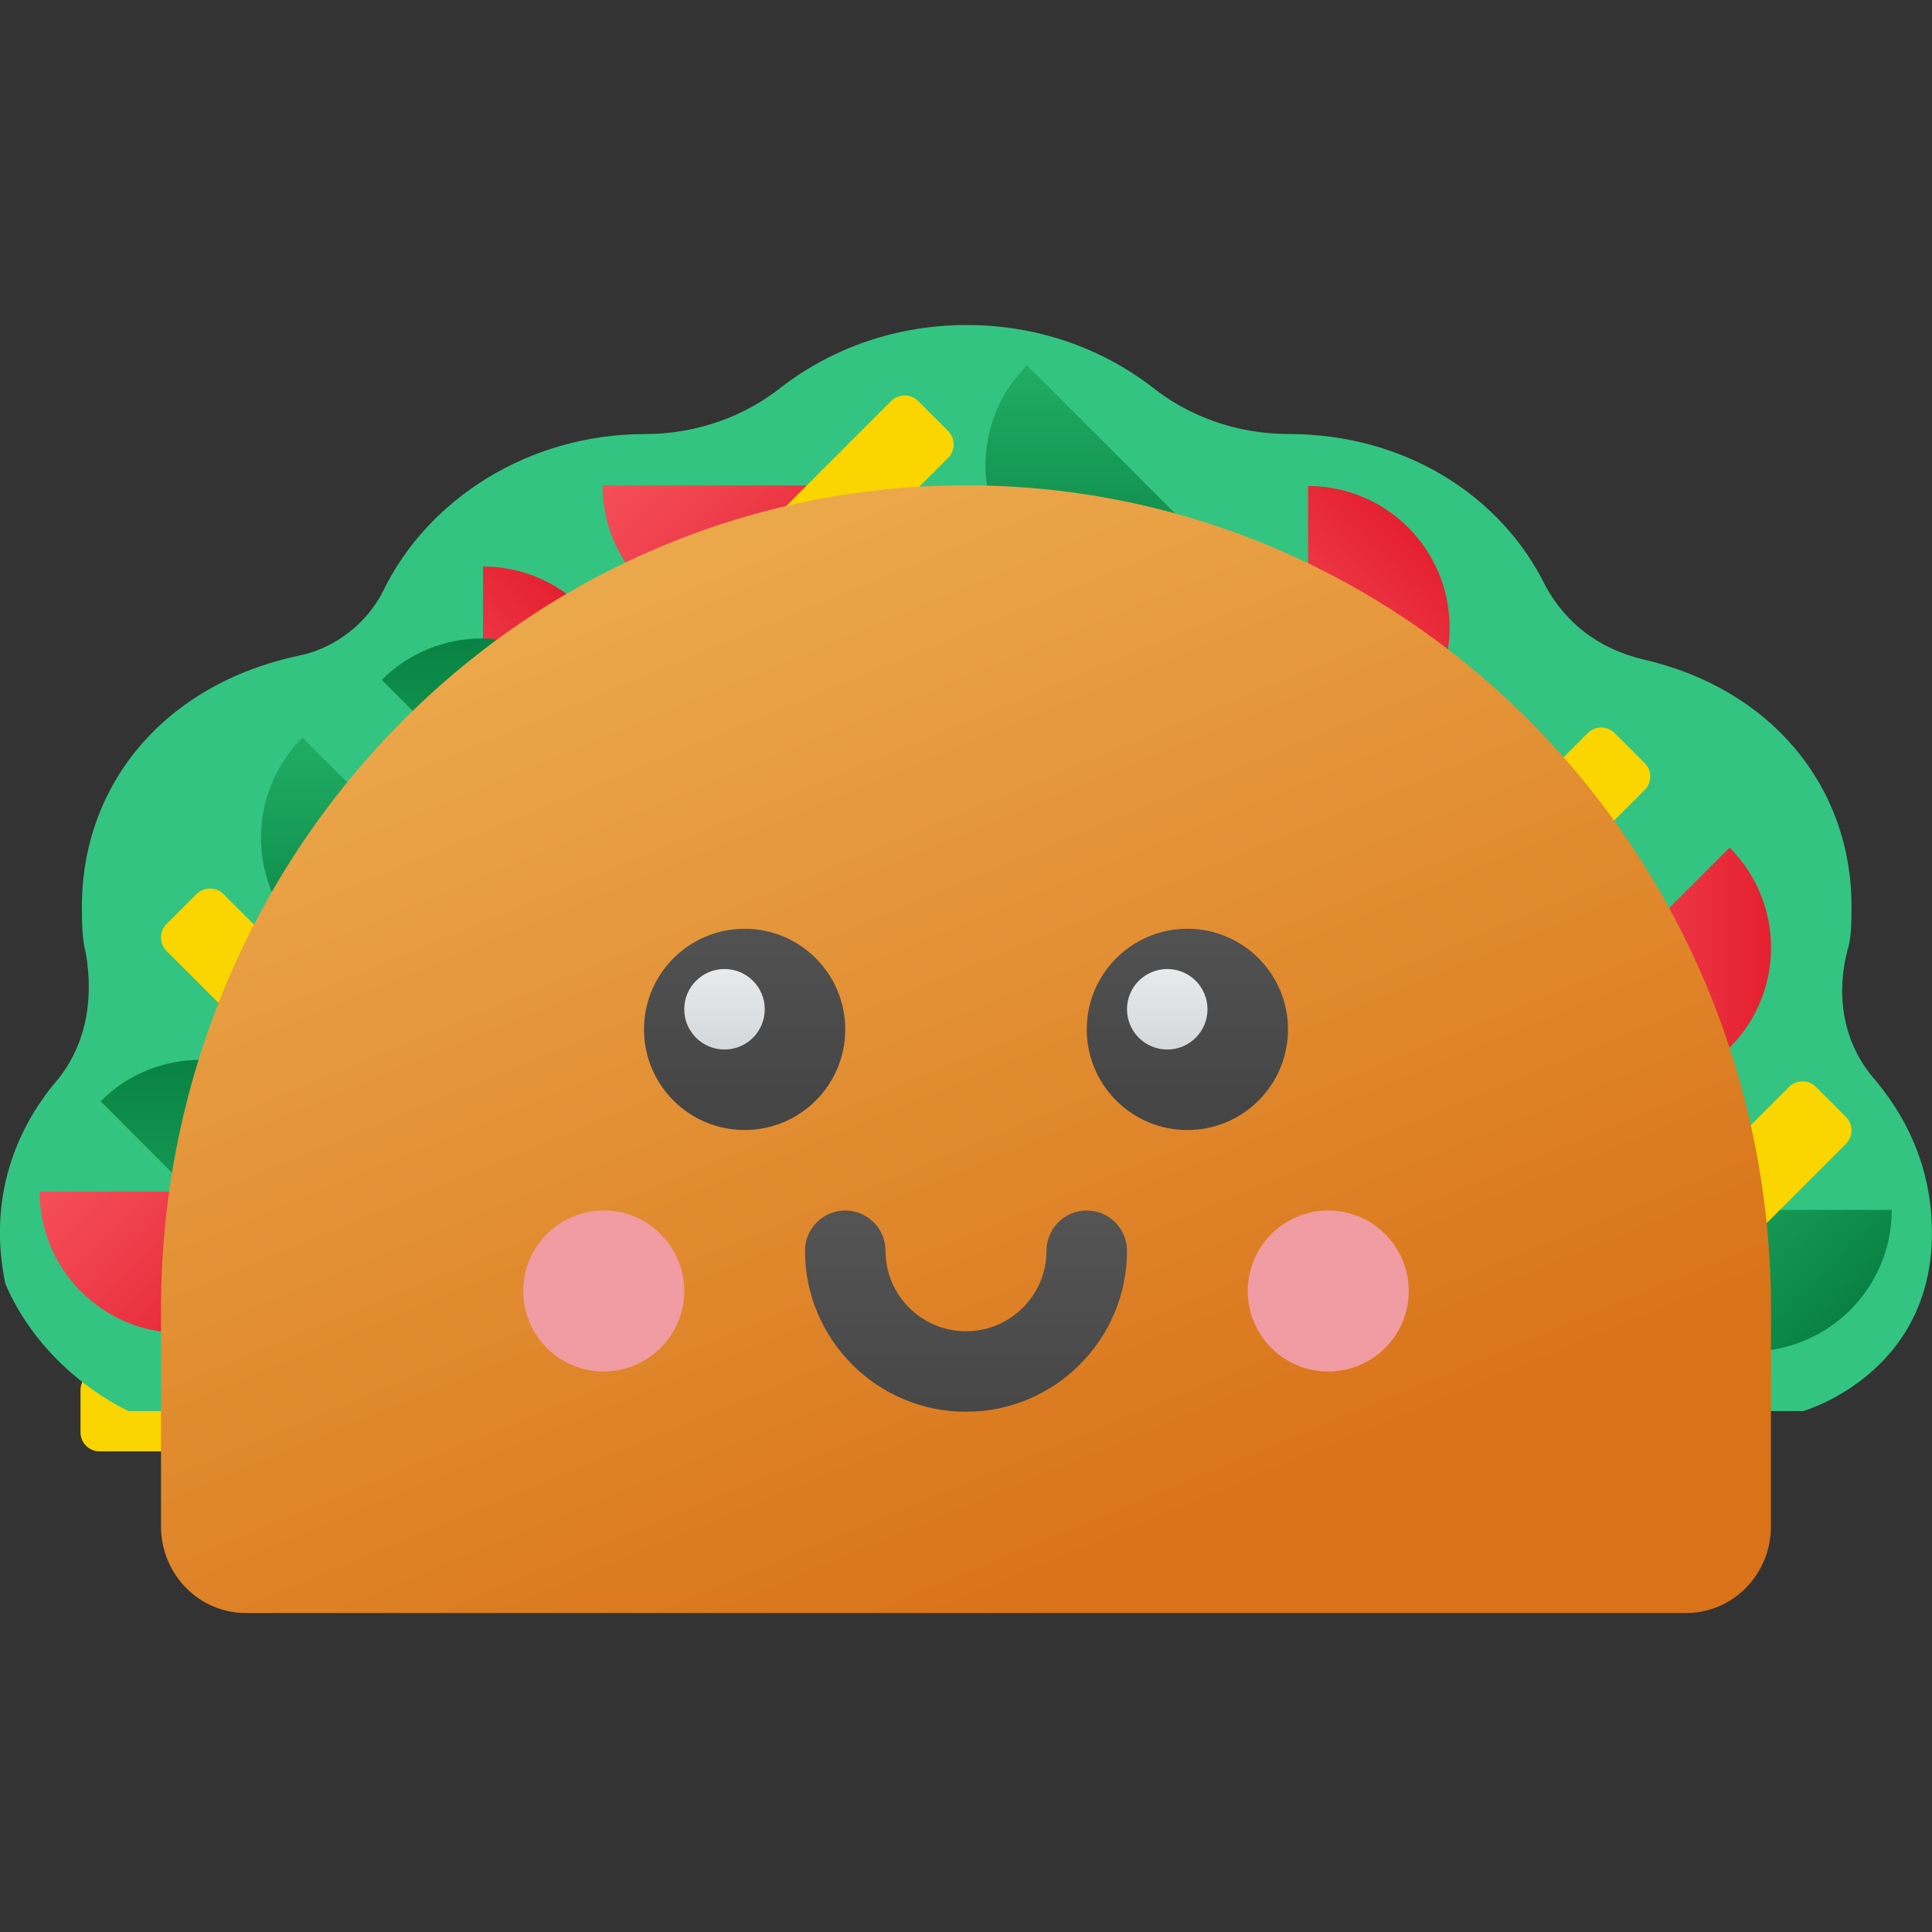 <svg xmlns="http://www.w3.org/2000/svg" viewBox="0 0 48 48"><rect x="0" y="0" width="48" height="48" fill="#333333" stroke="none"/><path fill="#fad500" d="M11,34.059v2H2.474C2.212,36.059,2,35.847,2,35.585v-1.051c0-0.263,0.212-0.475,0.474-0.475H11z"/><path fill="#33c481" d="M46.6,26.846c-0.799-0.901-1-2.077-0.699-3.249C46,23.327,46,22.875,46,22.515	c0-2.978-1.999-5.414-5.195-6.136c-1.1-0.271-1.898-0.901-2.399-1.805c-1.1-2.258-3.497-3.791-6.394-3.791	c-1.299,0-2.498-0.451-3.397-1.174c-1.3-0.993-2.897-1.534-4.597-1.534c-1.7,0-3.298,0.541-4.595,1.535	c-0.899,0.722-2.098,1.174-3.397,1.174c-2.897,0-5.397,1.625-6.496,3.879c-0.4,0.811-1.199,1.444-2.098,1.625	c-3.398,0.722-5.397,3.249-5.397,6.227c0,0.361,0,0.811,0.099,1.174c0.2,1.174,0,2.346-0.799,3.249c-1.1,1.352-1.6,3.069-1.2,4.964	c0.97,2.249,3.063,3.156,3.063,3.156h41.6c0,0,3.2-0.904,3.2-4.422C47.999,29.194,47.5,27.929,46.6,26.846z"/><linearGradient id="D2WwexJv6PjVh1ZVUeAvFa" x1="-756.067" x2="-751.824" y1="-1137.941" y2="-1142.184" gradientTransform="scale(1 -1) rotate(45 -1703.63 377.497)" gradientUnits="userSpaceOnUse"><stop offset="0" stop-color="#f44f5a"/><stop offset=".443" stop-color="#ee3d4a"/><stop offset="1" stop-color="#e52030"/></linearGradient><path fill="url(#D2WwexJv6PjVh1ZVUeAvFa)" d="M42.971,21.059c1.373,1.373,1.373,3.598,0,4.971c-1.373,1.373-3.598,1.373-4.971,0	L42.971,21.059z"/><linearGradient id="D2WwexJv6PjVh1ZVUeAvFb" x1="-1185.343" x2="-1181.099" y1="-433.337" y2="-437.58" gradientTransform="matrix(0 -1 -1 0 -402.23 -1167.63)" gradientUnits="userSpaceOnUse"><stop offset="0" stop-color="#f44f5a"/><stop offset=".443" stop-color="#ee3d4a"/><stop offset="1" stop-color="#e52030"/></linearGradient><path fill="url(#D2WwexJv6PjVh1ZVUeAvFb)" d="M32.5,12.075c1.941,0,3.515,1.574,3.515,3.515s-1.574,3.515-3.515,3.515V12.075z"/><linearGradient id="D2WwexJv6PjVh1ZVUeAvFc" x1="-1187.343" x2="-1183.099" y1="-412.837" y2="-417.08" gradientTransform="matrix(0 -1 -1 0 -402.23 -1167.63)" gradientUnits="userSpaceOnUse"><stop offset="0" stop-color="#f44f5a"/><stop offset=".443" stop-color="#ee3d4a"/><stop offset="1" stop-color="#e52030"/></linearGradient><path fill="url(#D2WwexJv6PjVh1ZVUeAvFc)" d="M12,14.075c1.941,0,3.515,1.574,3.515,3.515S13.941,21.105,12,21.105V14.075z"/><linearGradient id="D2WwexJv6PjVh1ZVUeAvFd" x1="732.883" x2="737.126" y1="-875.218" y2="-879.461" gradientTransform="scale(1 -1) rotate(-45 1425.733 409.324)" gradientUnits="userSpaceOnUse"><stop offset="0" stop-color="#21ad64"/><stop offset="1" stop-color="#088242"/></linearGradient><path fill="url(#D2WwexJv6PjVh1ZVUeAvFd)" d="M30.485,14.046c-1.373,1.373-3.598,1.373-4.971,0s-1.373-3.598,0-4.971L30.485,14.046z"/><linearGradient id="D2WwexJv6PjVh1ZVUeAvFe" x1="726.697" x2="730.94" y1="-894.487" y2="-898.73" gradientTransform="scale(1 -1) rotate(-45 1425.733 409.324)" gradientUnits="userSpaceOnUse"><stop offset="0" stop-color="#21ad64"/><stop offset="1" stop-color="#088242"/></linearGradient><path fill="url(#D2WwexJv6PjVh1ZVUeAvFe)" d="M12.485,23.296c-1.373,1.373-3.598,1.373-4.971,0s-1.373-3.598,0-4.971L12.485,23.296z"/><linearGradient id="D2WwexJv6PjVh1ZVUeAvFf" x1="-1004.755" x2="-1000.511" y1="354.666" y2="350.423" gradientTransform="scale(-1 1) rotate(-45 -910.376 -1009.504)" gradientUnits="userSpaceOnUse"><stop offset="0" stop-color="#21ad64"/><stop offset="1" stop-color="#088242"/></linearGradient><path fill="url(#D2WwexJv6PjVh1ZVUeAvFf)" d="M9.485,16.892c1.373-1.373,3.598-1.373,4.971,0s1.373,3.598,0,4.971L9.485,16.892z"/><linearGradient id="D2WwexJv6PjVh1ZVUeAvFg" x1="-1007.217" x2="-1002.975" y1="367.008" y2="362.765" gradientTransform="scale(-1 1) rotate(-45 -910.376 -1009.504)" gradientUnits="userSpaceOnUse"><stop offset="0" stop-color="#21ad64"/><stop offset="1" stop-color="#088242"/></linearGradient><path fill="url(#D2WwexJv6PjVh1ZVUeAvFg)" d="M2.499,27.361c1.373-1.373,3.598-1.373,4.971,0s1.373,3.598,0,4.971L2.499,27.361z"/><linearGradient id="D2WwexJv6PjVh1ZVUeAvFh" x1="6.876" x2="11.12" y1="-1334.205" y2="-1338.448" gradientTransform="matrix(1 0 0 -1 34.487 -1305.54)" gradientUnits="userSpaceOnUse"><stop offset="0" stop-color="#21ad64"/><stop offset="1" stop-color="#088242"/></linearGradient><path fill="url(#D2WwexJv6PjVh1ZVUeAvFh)" d="M47,30.059c0,1.941-1.574,3.515-3.515,3.515c-1.941,0-3.515-1.574-3.515-3.515H47z"/><path fill="#fad500" d="M11.582,28.242l-1.414,1.414l-6.029-6.028c-0.185-0.185-0.185-0.486,0-0.671l0.743-0.743	c0.185-0.185,0.486-0.185,0.671,0L11.582,28.242z"/><linearGradient id="D2WwexJv6PjVh1ZVUeAvFi" x1="34.004" x2="38.246" y1="-1333.335" y2="-1337.578" gradientTransform="matrix(1 0 0 -1 -31.626 -1305.126)" gradientUnits="userSpaceOnUse"><stop offset="0" stop-color="#f44f5a"/><stop offset=".443" stop-color="#ee3d4a"/><stop offset="1" stop-color="#e52030"/></linearGradient><path fill="url(#D2WwexJv6PjVh1ZVUeAvFi)" d="M8.014,29.603c0,1.941-1.574,3.515-3.515,3.515s-3.515-1.574-3.515-3.515H8.014z"/><linearGradient id="D2WwexJv6PjVh1ZVUeAvFj" x1="47.991" x2="52.232" y1="-1315.793" y2="-1320.036" gradientTransform="matrix(1 0 0 -1 -31.626 -1305.126)" gradientUnits="userSpaceOnUse"><stop offset="0" stop-color="#f44f5a"/><stop offset=".443" stop-color="#ee3d4a"/><stop offset="1" stop-color="#e52030"/></linearGradient><path fill="url(#D2WwexJv6PjVh1ZVUeAvFj)" d="M22,12.06c0,1.941-1.574,3.515-3.515,3.515s-3.514-1.574-3.514-3.515H22z"/><path fill="#fad500" d="M39.832,34.448l-1.414-1.414l6.029-6.029c0.185-0.185,0.486-0.185,0.671,0l0.743,0.743	c0.185,0.185,0.185,0.486,0,0.671L39.832,34.448z"/><path fill="#fad500" d="M34.832,25.657l-1.414-1.414l6.029-6.029c0.185-0.185,0.486-0.185,0.671,0l0.743,0.743	c0.185,0.185,0.185,0.486,0,0.671L34.832,25.657z"/><path fill="#fad500" d="M17.525,17.407l-1.414-1.414l6.029-6.029c0.185-0.185,0.486-0.185,0.671,0l0.743,0.743	c0.185,0.185,0.185,0.486,0,0.671L17.525,17.407z"/><linearGradient id="D2WwexJv6PjVh1ZVUeAvFk" x1="16.081" x2="26.705" y1="-1316.211" y2="-1341.856" gradientTransform="matrix(1 0 0 -1 0 -1301.967)" gradientUnits="userSpaceOnUse"><stop offset="0" stop-color="#eba84b"/><stop offset="1" stop-color="#d97218"/></linearGradient><path fill="url(#D2WwexJv6PjVh1ZVUeAvFk)" d="M44,32.532c0-11.307-8.955-20.474-20-20.474S4,21.226,4,32.532c0,1.261,0,5.388,0,5.388	c0,1.191,0.942,2.155,2.105,2.155h35.789c1.163,0,2.105-0.964,2.105-2.155C44,37.92,44,34.128,44,32.532z"/><linearGradient id="D2WwexJv6PjVh1ZVUeAvFl" x1="18.5" x2="18.5" y1="27.208" y2="16" gradientUnits="userSpaceOnUse"><stop offset=".002" stop-color="#454545"/><stop offset=".013" stop-color="#464646"/><stop offset=".875" stop-color="#626262"/><stop offset="1" stop-color="#6d6d6d"/></linearGradient><circle cx="18.5" cy="25.575" r="2.5" fill="url(#D2WwexJv6PjVh1ZVUeAvFl)"/><linearGradient id="D2WwexJv6PjVh1ZVUeAvFm" x1="29.5" x2="29.5" y1="27.208" y2="16" gradientUnits="userSpaceOnUse"><stop offset=".002" stop-color="#454545"/><stop offset=".013" stop-color="#464646"/><stop offset=".875" stop-color="#626262"/><stop offset="1" stop-color="#6d6d6d"/></linearGradient><circle cx="29.5" cy="25.575" r="2.5" fill="url(#D2WwexJv6PjVh1ZVUeAvFm)"/><linearGradient id="D2WwexJv6PjVh1ZVUeAvFn" x1="18" x2="18" y1="22.311" y2="27.958" gradientUnits="userSpaceOnUse"><stop offset="0" stop-color="#f9f9f9"/><stop offset="1" stop-color="#c2c8cc"/></linearGradient><circle cx="18" cy="25.075" r="1" fill="url(#D2WwexJv6PjVh1ZVUeAvFn)"/><linearGradient id="D2WwexJv6PjVh1ZVUeAvFo" x1="29" x2="29" y1="22.311" y2="27.958" gradientUnits="userSpaceOnUse"><stop offset="0" stop-color="#f9f9f9"/><stop offset="1" stop-color="#c2c8cc"/></linearGradient><circle cx="29" cy="25.075" r="1" fill="url(#D2WwexJv6PjVh1ZVUeAvFo)"/><circle cx="15" cy="32.075" r="2" fill="#f09ca2"/><circle cx="33" cy="32.075" r="2" fill="#f09ca2"/><linearGradient id="D2WwexJv6PjVh1ZVUeAvFp" x1="24" x2="24" y1="35.428" y2="23.689" gradientUnits="userSpaceOnUse"><stop offset=".002" stop-color="#454545"/><stop offset=".013" stop-color="#464646"/><stop offset=".875" stop-color="#626262"/><stop offset="1" stop-color="#6d6d6d"/></linearGradient><path fill="url(#D2WwexJv6PjVh1ZVUeAvFp)" d="M24,35.075c-2.206,0-4-1.794-4-4c0-0.553,0.447-1,1-1s1,0.447,1,1c0,1.103,0.897,2,2,2	s2-0.897,2-2c0-0.553,0.447-1,1-1s1,0.447,1,1C28,33.281,26.206,35.075,24,35.075z"/></svg>